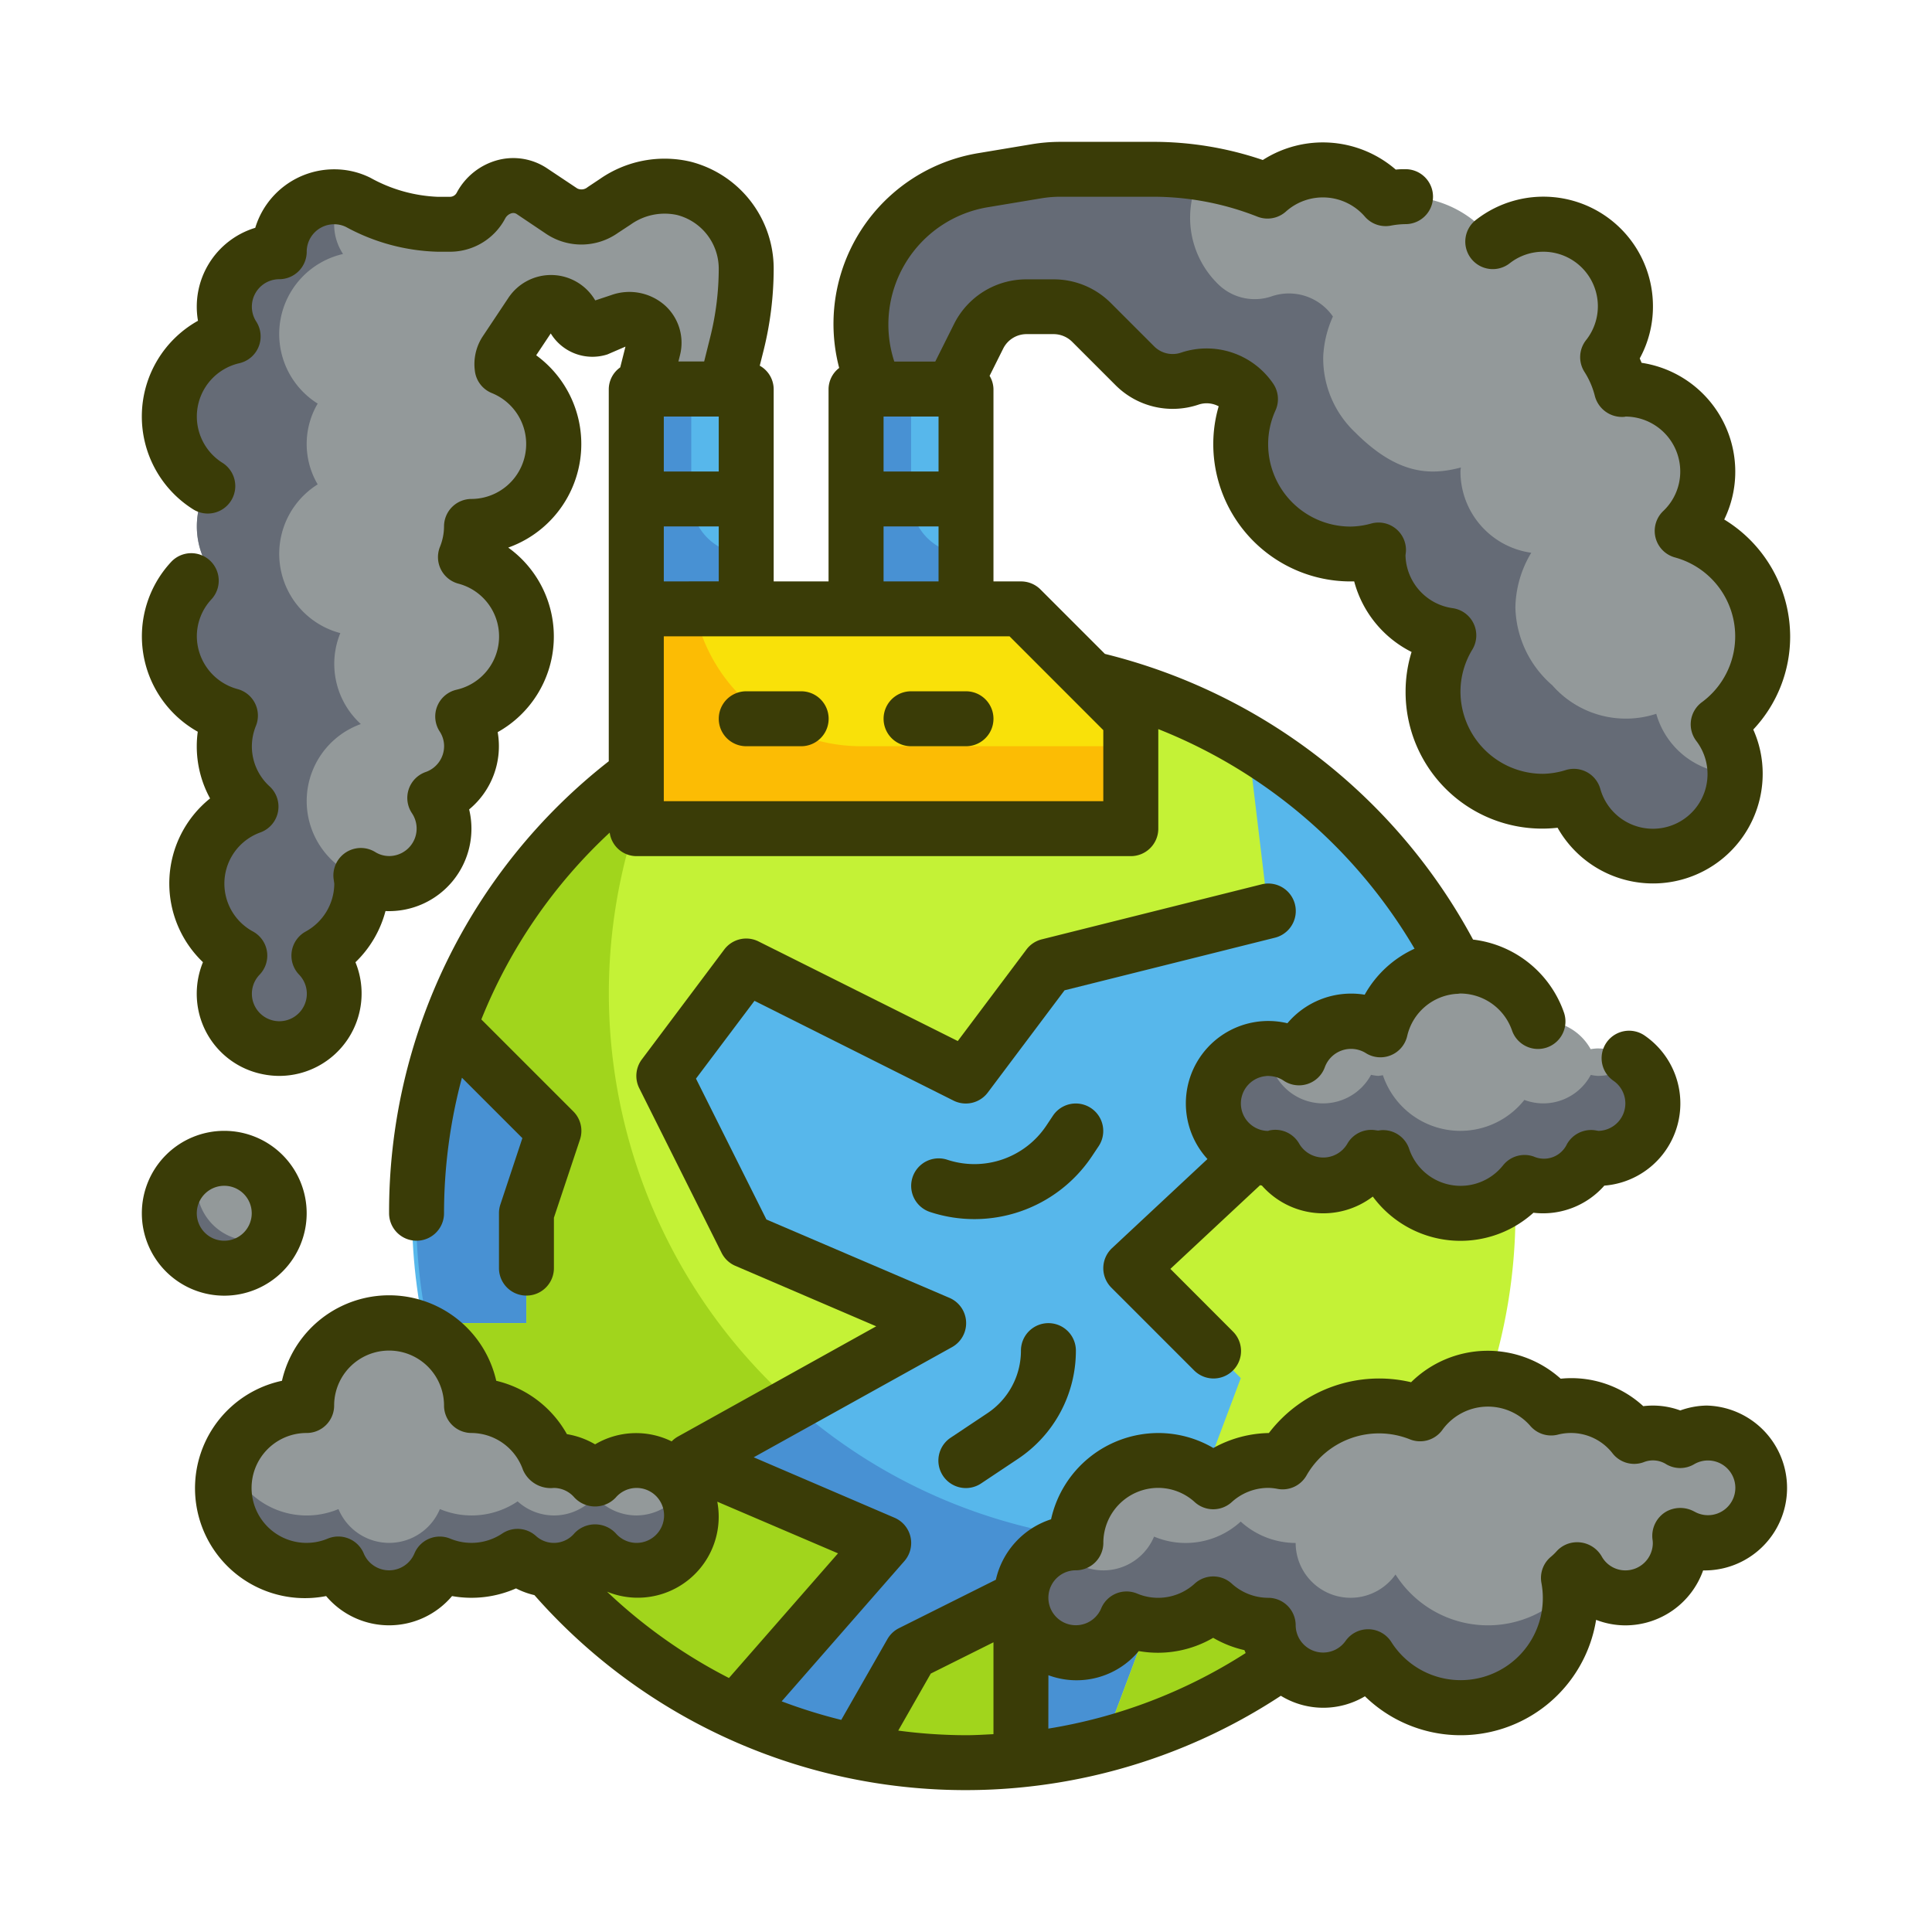 <svg xmlns="http://www.w3.org/2000/svg" width="105" height="105" viewBox="0 0 105 105">
  <g id="Grupo_61420" data-name="Grupo 61420" transform="translate(-326 -504)">
    <rect id="Rectángulo_5987" data-name="Rectángulo 5987" width="105" height="105" transform="translate(326 504)" fill="none"/>
    <g id="Fill_Outline" data-name="Fill Outline" transform="translate(331.708 509.709)">
      <g id="Stroke_copy" data-name="Stroke copy" transform="translate(3.482 3.493)">
        <g id="Grupo_61608" data-name="Grupo 61608">
          <g id="Grupo_61606" data-name="Grupo 61606" transform="translate(13.204 26.875)">
            <circle id="Elipse_4327" data-name="Elipse 4327" cx="29.861" cy="29.861" r="29.861" transform="translate(0 0.025)" fill="#57b7eb"/>
            <path id="Trazado_111470" data-name="Trazado 111470" d="M52.32,67.15A29.809,29.809,0,0,1,25.466,24.3,29.849,29.849,0,1,0,68.722,62.223,29.712,29.712,0,0,1,52.32,67.15Z" transform="translate(-11.763 -19.373)" fill="#4891d3"/>
            <path id="Trazado_111471" data-name="Trazado 111471" d="M27.949,63.345A30.011,30.011,0,0,0,34,63.958c1.008,0,2-.054,2.986-.149V55l-5.972,2.986Z" transform="translate(-3.892 -4.236)" fill="#a1d51c"/>
            <path id="Trazado_111472" data-name="Trazado 111472" d="M56.981,25.266A29.773,29.773,0,0,0,13.6,40.72l5.662,5.662-1.493,4.479v5.972H12.412a29.9,29.9,0,0,0,16.74,21.118l8.027-9.173L26.727,64.3l13.437-7.465L29.713,52.354,25.234,43.4l4.479-5.972L41.658,43.4l4.479-5.972,11.944-2.986Z" transform="translate(-11.552 -21)" fill="#c4f236"/>
            <path id="Trazado_111473" data-name="Trazado 111473" d="M59.4,45.456a29.7,29.7,0,0,0-3.247-13.493L38.5,48.442l5.972,5.972L36.995,74.34A29.846,29.846,0,0,0,59.4,45.456Z" transform="translate(0.568 -15.595)" fill="#c4f236"/>
            <path id="Trazado_111474" data-name="Trazado 111474" d="M37.18,67.136,29.147,76.3A29.93,29.93,0,0,1,12.41,55.191h5.36V49.219l1.493-4.479L13.6,39.081A29.951,29.951,0,0,1,25.19,24.33a29.88,29.88,0,0,0,7.077,35.251l-5.539,3.076Z" transform="translate(-11.553 -19.358)" fill="#a1d51c"/>
            <path id="Trazado_111475" data-name="Trazado 111475" d="M56.41,49.69A29.891,29.891,0,0,1,37,65.606l4.121-11A29.482,29.482,0,0,0,56.41,49.69Z" transform="translate(0.571 -6.854)" fill="#a1d51c"/>
          </g>
          <g id="Grupo_61607" data-name="Grupo 61607">
            <path id="Trazado_111476" data-name="Trazado 111476" d="M77.185,28.382a5.956,5.956,0,0,0-4.375-5.729,4.47,4.47,0,0,0-3.091-7.709c-.07,0-.136.018-.2.021a5.924,5.924,0,0,0-.757-1.759,4.456,4.456,0,0,0-6.205-6.3,5.945,5.945,0,0,0-4.778-2.414A6.057,6.057,0,0,0,56.7,4.6a4.424,4.424,0,0,0-6.42-.414A17.054,17.054,0,0,0,44.039,3H39.025a7.871,7.871,0,0,0-1.311.109L34.83,3.6a7.965,7.965,0,0,0-6.247,10.375l.824,2.465h2.986l2.18-4.36a2.917,2.917,0,0,1,2.61-1.612h1.466a2.917,2.917,0,0,1,2.063.854l2.35,2.35a2.919,2.919,0,0,0,2.986.7,2.91,2.91,0,0,1,3.306,1.106,5.915,5.915,0,0,0,6.95,8.2c0,.073-.022.149-.022.218a4.466,4.466,0,0,0,3.849,4.415,5.911,5.911,0,0,0,6.793,8.752,4.466,4.466,0,1,0,7.846-3.91,5.948,5.948,0,0,0,2.414-4.778Z" transform="translate(9.424 -3)" fill="#93999a"/>
            <path id="Trazado_111477" data-name="Trazado 111477" d="M71.4,32.591a5.318,5.318,0,0,1-5.651-1.551,5.766,5.766,0,0,1-2.005-4.225,5.932,5.932,0,0,1,.863-2.976,4.466,4.466,0,0,1-3.849-4.415c0-.075.018-.149.022-.218-1.621.427-3.409.43-5.742-1.907A5.539,5.539,0,0,1,53.3,13.184,5.945,5.945,0,0,1,53.827,11a2.907,2.907,0,0,0-3.365-1.085,2.837,2.837,0,0,1-2.926-.726,5.038,5.038,0,0,1-1.108-5.433l.216-.539A17.01,17.01,0,0,0,44.039,3H39.025a7.871,7.871,0,0,0-1.311.109L34.83,3.6a7.965,7.965,0,0,0-6.247,10.375l.824,2.465h2.986l2.18-4.36a2.917,2.917,0,0,1,2.61-1.612h1.466a2.917,2.917,0,0,1,2.063.854l2.35,2.35a2.919,2.919,0,0,0,2.986.7,2.91,2.91,0,0,1,3.306,1.106,5.915,5.915,0,0,0,6.95,8.2c0,.073-.022.149-.022.218a4.466,4.466,0,0,0,3.849,4.415,5.911,5.911,0,0,0,6.793,8.752,4.467,4.467,0,0,0,8.767-1.223h0A4.46,4.46,0,0,1,71.4,32.591Z" transform="translate(9.424 -3)" fill="#656b76"/>
            <path id="Trazado_111478" data-name="Trazado 111478" d="M30.962,3.74a4.681,4.681,0,0,0-3.733.729l-.672.448a1.954,1.954,0,0,1-2.222.072L22.709,3.9a1.941,1.941,0,0,0-2.789.784,1.908,1.908,0,0,1-1.674,1.008h-.664a9.7,9.7,0,0,1-4.31-1.185A2.932,2.932,0,0,0,11.959,4.2,2.986,2.986,0,0,0,8.973,7.186a2.986,2.986,0,0,0-2.5,4.6,4.463,4.463,0,0,0-1.378,8.131,4.33,4.33,0,0,0,0,4.39,4.455,4.455,0,0,0,1.224,8.083A4.424,4.424,0,0,0,7.43,37.336a4.449,4.449,0,0,0-.608,8.1,2.986,2.986,0,1,0,4.3,0,4.463,4.463,0,0,0,2.329-3.907,4.213,4.213,0,0,0-.045-.437,2.937,2.937,0,0,0,2.287.34,2.986,2.986,0,0,0,1.724-4.561,2.964,2.964,0,0,0,1.523-4.425,4.461,4.461,0,0,0,.149-8.66,4.455,4.455,0,0,0,.333-1.666,4.479,4.479,0,0,0,1.666-8.63,1.272,1.272,0,0,1,.176-.853l1.4-2.107a1.288,1.288,0,0,1,2.219.125,1.217,1.217,0,0,0,1.451.7l1.151-.384a1.312,1.312,0,0,1,1.814,1.483l-.924,3.7h4.479l.988-3.952a16.961,16.961,0,0,0,.5-4.1h0A4.491,4.491,0,0,0,30.962,3.74Z" transform="translate(-2.989 -2.706)" fill="#93999a"/>
            <path id="Trazado_111479" data-name="Trazado 111479" d="M46.875,30.944H20V19H40.9l5.972,5.972Z" transform="translate(5.393 4.889)" fill="#f9e109"/>
            <rect id="Rectángulo_6132" data-name="Rectángulo 6132" width="6.853" height="11.749" transform="translate(24.952 12.213)" fill="#57b7eb"/>
            <rect id="Rectángulo_6133" data-name="Rectángulo 6133" width="5.874" height="11.749" transform="translate(37.68 12.213)" fill="#57b7eb"/>
            <path id="Trazado_111480" data-name="Trazado 111480" d="M27.4,52.465a2.964,2.964,0,0,0-2.24,1.03,2.964,2.964,0,0,0-2.24-1.03c-.091,0-.178.019-.266.027a4.464,4.464,0,0,0-4.213-3.013,4.479,4.479,0,1,0-8.958,0A4.479,4.479,0,1,0,11.2,58.091a2.986,2.986,0,0,0,5.512,0,4.47,4.47,0,0,0,4.225-.418,2.944,2.944,0,0,0,4.216-.266,2.986,2.986,0,1,0,2.24-4.942Z" transform="translate(-2.004 17.708)" fill="#93999a"/>
            <ellipse id="Elipse_4328" data-name="Elipse 4328" cx="2.937" cy="3.427" rx="2.937" ry="3.427" transform="translate(0.476 53.333)" fill="#93999a"/>
            <path id="Trazado_111481" data-name="Trazado 111481" d="M61.9,36.48a2.846,2.846,0,0,0-.393.04,2.974,2.974,0,0,0-2.593-1.533c-.091,0-.178.019-.266.027a4.46,4.46,0,0,0-8.567.448,2.964,2.964,0,0,0-4.425,1.523,2.986,2.986,0,1,0-1.672,5.468,2.932,2.932,0,0,0,.381-.061,2.961,2.961,0,0,0,5.209,0,2.715,2.715,0,0,0,.382.061,2.5,2.5,0,0,0,.261-.04,4.442,4.442,0,0,0,7.689,1.344,2.925,2.925,0,0,0,3.609-1.36,2.719,2.719,0,0,0,.385.057,2.986,2.986,0,0,0,0-5.972Z" transform="translate(15.751 11.297)" fill="#93999a"/>
            <path id="Trazado_111482" data-name="Trazado 111482" d="M71.327,49.986a2.967,2.967,0,0,0-1.493.414,2.867,2.867,0,0,0-2.5-.227,4.352,4.352,0,0,0-4.516-1.542,4.449,4.449,0,0,0-7.122.318,5.924,5.924,0,0,0-7.465,2.61,4.533,4.533,0,0,0-.791-.079,4.446,4.446,0,0,0-2.986,1.163,4.461,4.461,0,0,0-7.465,3.316,2.986,2.986,0,1,0,2.756,4.133,4.43,4.43,0,0,0,4.709-.817,4.446,4.446,0,0,0,2.986,1.163,2.986,2.986,0,0,0,5.427,1.713,5.963,5.963,0,0,0,11-3.206,6.057,6.057,0,0,0-.108-1.074,4.654,4.654,0,0,0,.469-.448h.031a2.976,2.976,0,0,0,5.58-1.465,2.632,2.632,0,0,0-.04-.393l.045-.024a2.938,2.938,0,0,0,1.489.417,2.986,2.986,0,0,0,0-5.972Z" transform="translate(12.295 18.694)" fill="#93999a"/>
            <path id="Trazado_111483" data-name="Trazado 111483" d="M63.859,35.5a2.961,2.961,0,0,1-1.956.747,2.72,2.72,0,0,1-.385-.054,2.925,2.925,0,0,1-3.609,1.36,4.442,4.442,0,0,1-7.689-1.344,2.5,2.5,0,0,1-.261.037,2.714,2.714,0,0,1-.382-.058,2.961,2.961,0,0,1-5.209,0,2.93,2.93,0,0,1-.381.058A2.961,2.961,0,0,1,42.03,35.5a2.974,2.974,0,0,0,1.956,5.226,2.932,2.932,0,0,0,.381-.061,2.961,2.961,0,0,0,5.209,0,2.715,2.715,0,0,0,.382.061,2.5,2.5,0,0,0,.261-.04,4.442,4.442,0,0,0,7.689,1.344,2.925,2.925,0,0,0,3.609-1.36,2.719,2.719,0,0,0,.385.057A2.974,2.974,0,0,0,63.859,35.5Z" transform="translate(15.747 13.024)" fill="#656b76"/>
            <path id="Trazado_111484" data-name="Trazado 111484" d="M59.385,57.863A5.951,5.951,0,0,1,54.36,55.1a2.986,2.986,0,0,1-5.427-1.713,4.446,4.446,0,0,1-2.986-1.163,4.43,4.43,0,0,1-4.709.817,2.986,2.986,0,0,1-5.226.526,2.986,2.986,0,1,0,3.733,3.954,4.43,4.43,0,0,0,4.709-.817,4.446,4.446,0,0,0,2.986,1.163,2.986,2.986,0,0,0,5.427,1.713,5.963,5.963,0,0,0,11-3.206c0-.173-.034-.336-.051-.5A5.936,5.936,0,0,1,59.385,57.863Z" transform="translate(12.293 21.268)" fill="#656b76"/>
            <path id="Trazado_111485" data-name="Trazado 111485" d="M63.5,49.95a5.892,5.892,0,0,1-8.277,2.219,5.661,5.661,0,0,1,.088.876,5.927,5.927,0,0,1-.93,3.174,2.943,2.943,0,0,0,2.423,1.3,2.986,2.986,0,0,0,2.986-2.986,2.633,2.633,0,0,0-.04-.393l.045-.024a2.938,2.938,0,0,0,1.489.417,2.986,2.986,0,0,0,2.474-4.658C63.668,49.91,63.582,49.928,63.5,49.95Z" transform="translate(22.343 20.114)" fill="#93999a"/>
            <path id="Trazado_111486" data-name="Trazado 111486" d="M27.4,52.986a2.964,2.964,0,0,1-2.24-1.03,2.944,2.944,0,0,1-4.216.266,4.47,4.47,0,0,1-4.225.418,2.986,2.986,0,0,1-5.512,0A4.454,4.454,0,0,1,5.275,50,4.422,4.422,0,0,0,5,51.493a4.479,4.479,0,0,0,6.2,4.133,2.986,2.986,0,0,0,5.512,0,4.47,4.47,0,0,0,4.225-.418,2.944,2.944,0,0,0,4.216-.266,2.971,2.971,0,0,0,4.812-3.449A2.977,2.977,0,0,1,27.4,52.986Z" transform="translate(-2.002 20.173)" fill="#656b76"/>
            <path id="Trazado_111487" data-name="Trazado 111487" d="M7.483,43.39a2.974,2.974,0,0,1-2.717-4.21,2.986,2.986,0,1,0,3.942,3.942,2.971,2.971,0,0,1-1.224.269Z" transform="translate(-2.992 14.838)" fill="#656b76"/>
            <path id="Trazado_111488" data-name="Trazado 111488" d="M12.332,44.254a2.762,2.762,0,0,1-.278-.673,2.986,2.986,0,0,1,.747-2.826,4.449,4.449,0,0,1,.608-8.1,4.424,4.424,0,0,1-1.115-4.942,4.455,4.455,0,0,1-1.23-8.083,4.33,4.33,0,0,1,0-4.39,4.463,4.463,0,0,1,1.378-8.131,2.92,2.92,0,0,1-.093-3.065A2.805,2.805,0,0,0,11.959,4,2.986,2.986,0,0,0,8.973,6.986a2.986,2.986,0,0,0-2.5,4.6,4.463,4.463,0,0,0-1.378,8.131,4.33,4.33,0,0,0,0,4.39,4.455,4.455,0,0,0,1.224,8.083A4.424,4.424,0,0,0,7.43,37.137a4.449,4.449,0,0,0-.608,8.1,2.986,2.986,0,1,0,4.3,0,4.57,4.57,0,0,0,1.209-.979Z" transform="translate(-2.989 -2.507)" fill="#656b76"/>
            <path id="Trazado_111489" data-name="Trazado 111489" d="M30.986,16.972V11H28V22.944h5.972V19.958A2.986,2.986,0,0,1,30.986,16.972Z" transform="translate(9.338 0.944)" fill="#4891d3"/>
            <path id="Trazado_111490" data-name="Trazado 111490" d="M22.986,16.972V11H20V22.944h5.972V19.958A2.986,2.986,0,0,1,22.986,16.972Z" transform="translate(5.393 0.944)" fill="#4891d3"/>
            <path id="Trazado_111491" data-name="Trazado 111491" d="M32.219,26.465A9.234,9.234,0,0,1,23.159,19H20V30.944H46.875V26.465Z" transform="translate(5.393 4.889)" fill="#fcbc04"/>
          </g>
        </g>
      </g>
      <g id="Stroke_Cut_copy_2" data-name="Stroke Cut copy 2" transform="translate(2 2)">
        <g id="Grupo_61609" data-name="Grupo 61609">
          <path id="Trazado_111492" data-name="Trazado 111492" d="M36.972,45a1.493,1.493,0,0,0-1.493,1.493,4.078,4.078,0,0,1-1.82,3.4l-1.995,1.33a1.493,1.493,0,1,0,1.657,2.484l1.995-1.33a7.058,7.058,0,0,0,3.149-5.884A1.493,1.493,0,0,0,36.972,45Z" transform="translate(12.299 19.201)" fill="#3a3c07"/>
          <path id="Trazado_111493" data-name="Trazado 111493" d="M40.2,39.322a1.493,1.493,0,0,0-2.484-1.657l-.367.551a4.7,4.7,0,0,1-5.384,1.847,1.495,1.495,0,0,0-.944,2.837,7.686,7.686,0,0,0,8.809-3.023Z" transform="translate(11.805 15.256)" fill="#3a3c07"/>
          <path id="Trazado_111494" data-name="Trazado 111494" d="M27.479,22H24.493a1.493,1.493,0,0,0,0,2.986h2.986a1.493,1.493,0,1,0,0-2.986Z" transform="translate(8.355 7.861)" fill="#3a3c07"/>
          <path id="Trazado_111495" data-name="Trazado 111495" d="M30.493,22a1.493,1.493,0,0,0,0,2.986h2.986a1.493,1.493,0,1,0,0-2.986Z" transform="translate(11.313 7.861)" fill="#3a3c07"/>
          <path id="Trazado_111496" data-name="Trazado 111496" d="M10.958,42.479a4.479,4.479,0,1,0-4.479,4.479A4.479,4.479,0,0,0,10.958,42.479Zm-5.972,0a1.493,1.493,0,1,1,1.493,1.493A1.493,1.493,0,0,1,4.986,42.479Z" transform="translate(-1.999 15.75)" fill="#3a3c07"/>
          <path id="Trazado_111497" data-name="Trazado 111497" d="M86.121,57.368a4.391,4.391,0,0,0-1.493.266,4.3,4.3,0,0,0-2.011-.233,5.765,5.765,0,0,0-4.488-1.493A5.932,5.932,0,0,0,70,56.1a7.544,7.544,0,0,0-7.73,2.761,6.431,6.431,0,0,0-3.019.814,5.909,5.909,0,0,0-2.986-.814,5.981,5.981,0,0,0-5.833,4.688,4.49,4.49,0,0,0-3,3.285l-5.269,2.634a1.5,1.5,0,0,0-.629.6l-2.505,4.384a28.637,28.637,0,0,1-3.238-1.009l6.669-7.622a1.493,1.493,0,0,0-.535-2.356l-7.653-3.285,10.777-5.987a1.493,1.493,0,0,0-.137-2.677l-9.95-4.26L31.134,39.6l3.179-4.228L45.142,40.8A1.493,1.493,0,0,0,47,40.347L51.165,34.8,62.6,31.941a1.493,1.493,0,1,0-.726-2.9L49.926,32.031a1.493,1.493,0,0,0-.832.552l-3.733,4.975L34.531,32.143a1.493,1.493,0,0,0-1.86.44l-4.479,5.972a1.493,1.493,0,0,0-.142,1.563l4.479,8.958a1.493,1.493,0,0,0,.747.7l7.653,3.285L30.152,59.054a1.541,1.541,0,0,0-.34.261,4.373,4.373,0,0,0-4.16.161,4.442,4.442,0,0,0-1.533-.554,5.972,5.972,0,0,0-3.84-2.9,5.972,5.972,0,0,0-11.646,0,5.972,5.972,0,0,0,2.4,11.7,4.479,4.479,0,0,0,6.844,0,6,6,0,0,0,3.477-.417,4.329,4.329,0,0,0,1,.366A31.2,31.2,0,0,0,62.92,73.141a4.419,4.419,0,0,0,4.57.028,7.456,7.456,0,0,0,12.564-4.155,4.418,4.418,0,0,0,1.589.3,4.488,4.488,0,0,0,4.227-2.986,4.481,4.481,0,0,0,.252-8.958ZM50.288,72.024A4.4,4.4,0,0,0,55.2,70.711a5.962,5.962,0,0,0,4.043-.72,5.972,5.972,0,0,0,1.7.67c.018.055.045.1.064.158a28.16,28.16,0,0,1-10.723,4.106ZM38.853,65.4l-5.927,6.775A28.42,28.42,0,0,1,26.3,67.483a4.4,4.4,0,0,0,5.992-4.89ZM20.6,64.326a3.008,3.008,0,0,1-2.814.278,1.493,1.493,0,0,0-1.953.8,1.493,1.493,0,0,1-2.756,0,1.5,1.5,0,0,0-1.953-.806,2.986,2.986,0,1,1-1.148-5.739,1.493,1.493,0,0,0,1.493-1.493,2.986,2.986,0,0,1,5.972,0,1.493,1.493,0,0,0,1.493,1.493,2.986,2.986,0,0,1,2.8,2.011,1.642,1.642,0,0,0,1.677.975,1.48,1.48,0,0,1,1.115.52,1.541,1.541,0,0,0,2.249,0,1.493,1.493,0,1,1,0,1.947,1.541,1.541,0,0,0-2.249,0,1.453,1.453,0,0,1-2.1.134A1.493,1.493,0,0,0,20.6,64.326ZM42.126,75.034l1.769-3.1,3.407-1.7v4.993c-.5.025-.993.057-1.493.057a28.219,28.219,0,0,1-3.683-.251Zm43.26-11.907a1.575,1.575,0,0,0-1.515,0,1.527,1.527,0,0,0-.747,1.551,1.362,1.362,0,0,1,.012.155,1.493,1.493,0,0,1-1.493,1.493,1.471,1.471,0,0,1-1.291-.77A1.539,1.539,0,0,0,78.91,64.8a1.493,1.493,0,0,0-1.014.5,3.008,3.008,0,0,1-.314.3,1.493,1.493,0,0,0-.5,1.406,4.464,4.464,0,0,1-8.161,3.207,1.493,1.493,0,0,0-1.226-.688H67.66a1.493,1.493,0,0,0-1.221.634,1.493,1.493,0,0,1-2.713-.849,1.493,1.493,0,0,0-1.493-1.493,2.955,2.955,0,0,1-1.987-.778,1.493,1.493,0,0,0-2,0,2.946,2.946,0,0,1-3.135.548,1.493,1.493,0,0,0-1.953.8,1.493,1.493,0,1,1-1.378-2.066,1.493,1.493,0,0,0,1.493-1.493,2.986,2.986,0,0,1,2.986-2.986,2.955,2.955,0,0,1,1.987.778,1.493,1.493,0,0,0,2,0,2.955,2.955,0,0,1,1.987-.778,2.854,2.854,0,0,1,.521.057,1.493,1.493,0,0,0,1.565-.739,4.533,4.533,0,0,1,5.6-1.962,1.493,1.493,0,0,0,1.8-.535,3.055,3.055,0,0,1,4.742-.209,1.493,1.493,0,0,0,1.493.5,2.862,2.862,0,0,1,3.008,1.029,1.493,1.493,0,0,0,1.666.467,1.354,1.354,0,0,1,1.245.112,1.493,1.493,0,0,0,1.5,0,1.487,1.487,0,1,1,.012,2.562Z" transform="translate(-1.017 11.312)" fill="#3a3c07"/>
          <path id="Trazado_111498" data-name="Trazado 111498" d="M5.7,24.753a1.493,1.493,0,0,0-2.111.082A5.942,5.942,0,0,0,5.04,34.059a5.8,5.8,0,0,0-.054.788,5.892,5.892,0,0,0,.723,2.837,5.923,5.923,0,0,0-.387,8.9,4.525,4.525,0,0,0-.2,2.819,4.448,4.448,0,0,0,3.41,3.261,4.557,4.557,0,0,0,.93.1,4.479,4.479,0,0,0,4.148-6.177,5.963,5.963,0,0,0,1.633-2.782,4.479,4.479,0,0,0,4.546-5.524,4.457,4.457,0,0,0,1.551-4.2,5.951,5.951,0,0,0,.573-10.03A5.972,5.972,0,0,0,23.433,13.6l.791-1.187a2.656,2.656,0,0,0,3.082,1.139l.979-.423L28,14.258a1.465,1.465,0,0,0-.623,1.18V35.664A31.072,31.072,0,0,0,15.438,60.229a1.493,1.493,0,1,0,2.986,0,28.5,28.5,0,0,1,.973-7.367l3.285,3.285-1.194,3.6a1.493,1.493,0,0,0-.078.478v2.986a1.493,1.493,0,0,0,2.986,0V60.471l1.417-4.249a1.493,1.493,0,0,0-.361-1.527l-5-5a28.148,28.148,0,0,1,6.976-10.153,1.474,1.474,0,0,0,1.448,1.278H55.75a1.493,1.493,0,0,0,1.493-1.493V33.917A28.219,28.219,0,0,1,71.17,45.851a5.914,5.914,0,0,0-2.71,2.5,4.533,4.533,0,0,0-4.2,1.551,4.479,4.479,0,0,0-4.345,7.38l-5.187,4.842a1.493,1.493,0,0,0-.037,2.147L59.17,68.75a1.493,1.493,0,1,0,2.111-2.111L57.9,63.252l4.872-4.546c.034,0,.066.013.1.016a4.44,4.44,0,0,0,6.029.6,5.92,5.92,0,0,0,8.731.879,4.434,4.434,0,0,0,3.852-1.474,4.479,4.479,0,0,0,2.157-8.179,1.493,1.493,0,0,0-1.671,2.474,1.493,1.493,0,0,1-.8,2.729h-.009l-.215-.036a1.509,1.509,0,0,0-1.493.755,1.38,1.38,0,0,1-1.8.679,1.493,1.493,0,0,0-1.666.467,2.949,2.949,0,0,1-5.115-.9,1.493,1.493,0,0,0-1.547-1l-.136.019L69,55.709a1.493,1.493,0,0,0-1.493.758,1.515,1.515,0,0,1-2.595,0,1.493,1.493,0,0,0-1.508-.76c-.088.012-.176.03-.181.048a1.493,1.493,0,1,1,.836-2.731,1.493,1.493,0,0,0,2.24-.747,1.518,1.518,0,0,1,2.205-.763,1.493,1.493,0,0,0,2.266-.917,2.959,2.959,0,0,1,2.673-2.292h.025c.067,0,.133-.018.2-.018a2.986,2.986,0,0,1,2.8,2.011,1.493,1.493,0,0,0,2.82-.982,5.972,5.972,0,0,0-4.939-3.961A31.224,31.224,0,0,0,54.342,29.829l-3.5-3.5a1.493,1.493,0,0,0-1.063-.439H48.285V15.437a1.451,1.451,0,0,0-.211-.72l.739-1.48a1.418,1.418,0,0,1,1.275-.787h1.466a1.435,1.435,0,0,1,1.008.417l2.35,2.35a4.39,4.39,0,0,0,4.513,1.066,1.386,1.386,0,0,1,1.1.09,7.294,7.294,0,0,0-.294,2.05,7.465,7.465,0,0,0,7.658,7.465,6.024,6.024,0,0,0,3.119,3.836,7.263,7.263,0,0,0-.325,2.137,7.42,7.42,0,0,0,8.26,7.416A5.959,5.959,0,0,0,90.09,36.34a5.848,5.848,0,0,0-.512-2.4,7.358,7.358,0,0,0,2.005-5.067A7.465,7.465,0,0,0,88,22.525a5.912,5.912,0,0,0,.6-2.608,5.983,5.983,0,0,0-5.091-5.908c-.033-.081-.069-.161-.1-.24a5.859,5.859,0,0,0,.717-2.81A5.953,5.953,0,0,0,74.549,6.21a1.494,1.494,0,1,0,1.805,2.38,2.949,2.949,0,0,1,1.792-.618,2.963,2.963,0,0,1,2.341,4.809,1.493,1.493,0,0,0-.078,1.729,4.412,4.412,0,0,1,.564,1.317,1.524,1.524,0,0,0,1.509,1.123c.081,0,.16-.013.142-.019a2.986,2.986,0,0,1,2.986,2.986,2.953,2.953,0,0,1-.927,2.15,1.493,1.493,0,0,0,.63,2.517,4.445,4.445,0,0,1,1.468,7.874,1.493,1.493,0,0,0-.3,2.1,2.969,2.969,0,1,1-5.218,2.6,1.493,1.493,0,0,0-1.859-1.021,4.384,4.384,0,0,1-1.26.209,4.479,4.479,0,0,1-4.479-4.479,4.406,4.406,0,0,1,.651-2.283,1.493,1.493,0,0,0-1.071-2.24,2.976,2.976,0,0,1-2.567-2.856c0-.045.021-.185.024-.231a1.493,1.493,0,0,0-1.874-1.517,4.4,4.4,0,0,1-1.136.169,4.479,4.479,0,0,1-4.479-4.479,4.433,4.433,0,0,1,.4-1.835,1.493,1.493,0,0,0-.136-1.469,4.375,4.375,0,0,0-5-1.669,1.418,1.418,0,0,1-1.459-.343l-2.35-2.35a4.379,4.379,0,0,0-3.119-1.291H50.088A4.387,4.387,0,0,0,46.142,11.9l-1.02,2.041H42.895a6.463,6.463,0,0,1,5.091-8.389l2.886-.481a6.518,6.518,0,0,1,1.057-.088h5.015a15.469,15.469,0,0,1,5.692,1.085,1.5,1.5,0,0,0,1.554-.29,3.014,3.014,0,0,1,4.273.278,1.493,1.493,0,0,0,1.406.5,4.487,4.487,0,0,1,.811-.084,1.493,1.493,0,0,0,0-2.986,4.28,4.28,0,0,0-.532.022,6.05,6.05,0,0,0-7.225-.521A18.417,18.417,0,0,0,56.944,2H51.929a9.533,9.533,0,0,0-1.554.128l-2.885.481A9.406,9.406,0,0,0,39.9,14.288a1.465,1.465,0,0,0-.578,1.15V25.889H36.34V15.437a1.471,1.471,0,0,0-.757-1.271l.208-.827a18.442,18.442,0,0,0,.549-4.464,6,6,0,0,0-4.51-5.795,6.156,6.156,0,0,0-4.927.932l-.673.448a.515.515,0,0,1-.566.072L24.041,3.45a3.309,3.309,0,0,0-2.67-.466,3.568,3.568,0,0,0-2.263,1.792.415.415,0,0,1-.369.211h-.664A8.186,8.186,0,0,1,14.43,3.957a4.384,4.384,0,0,0-1.978-.464A4.479,4.479,0,0,0,8.165,6.672a4.479,4.479,0,0,0-3.113,5.052,5.959,5.959,0,0,0-.267,10.245,1.493,1.493,0,0,0,1.6-2.523A2.971,2.971,0,0,1,7.3,14.031a1.493,1.493,0,0,0,.917-2.266,1.493,1.493,0,0,1,1.251-2.3,1.493,1.493,0,0,0,1.493-1.493,1.493,1.493,0,0,1,1.493-1.493,1.438,1.438,0,0,1,.646.149,11.008,11.008,0,0,0,4.976,1.344h.664a3.394,3.394,0,0,0,3-1.792.576.576,0,0,1,.357-.3.336.336,0,0,1,.288.052L24,7.017a3.444,3.444,0,0,0,3.882-.072L28.56,6.5a3.18,3.18,0,0,1,2.525-.526,3.014,3.014,0,0,1,2.269,2.9,15.419,15.419,0,0,1-.461,3.733l-.331,1.329h-1.4l.087-.346a2.737,2.737,0,0,0-.791-2.676,2.917,2.917,0,0,0-2.943-.587l-.873.291a2.782,2.782,0,0,0-4.718-.142l-1.408,2.114a2.744,2.744,0,0,0-.418,1.841,1.493,1.493,0,0,0,.927,1.224,2.986,2.986,0,0,1-1.106,5.753A1.493,1.493,0,0,0,18.424,22.9a2.986,2.986,0,0,1-.221,1.111,1.493,1.493,0,0,0,1,2,2.968,2.968,0,0,1-.1,5.765,1.493,1.493,0,0,0-.917,2.266,1.457,1.457,0,0,1,.242.806,1.493,1.493,0,0,1-1,1.4,1.493,1.493,0,0,0-.747,2.24,1.493,1.493,0,0,1-.863,2.278,1.439,1.439,0,0,1-1.141-.173,1.493,1.493,0,0,0-2.259,1.426l.042.3a2.986,2.986,0,0,1-1.557,2.6,1.493,1.493,0,0,0-.355,2.343,1.493,1.493,0,1,1-2.147,0,1.493,1.493,0,0,0-.355-2.343,2.956,2.956,0,0,1,.4-5.388,1.493,1.493,0,0,0,.5-2.5,2.943,2.943,0,0,1-.966-2.18,2.986,2.986,0,0,1,.221-1.111,1.493,1.493,0,0,0-1-2,2.986,2.986,0,0,1-2.211-2.865,2.951,2.951,0,0,1,.792-2.011A1.493,1.493,0,0,0,5.7,24.753ZM33.354,16.93v2.986H30.368V16.93Zm20.9,17.042v3.861H30.368V28.875H49.16ZM42.312,16.93H45.3v2.986H42.312Zm0,5.972H45.3v2.986H42.312ZM30.368,25.889V22.9h2.986v2.986Z" transform="translate(-2 -2)" fill="#3a3c07"/>
        </g>
      </g>
    </g>
  </g>
</svg>
